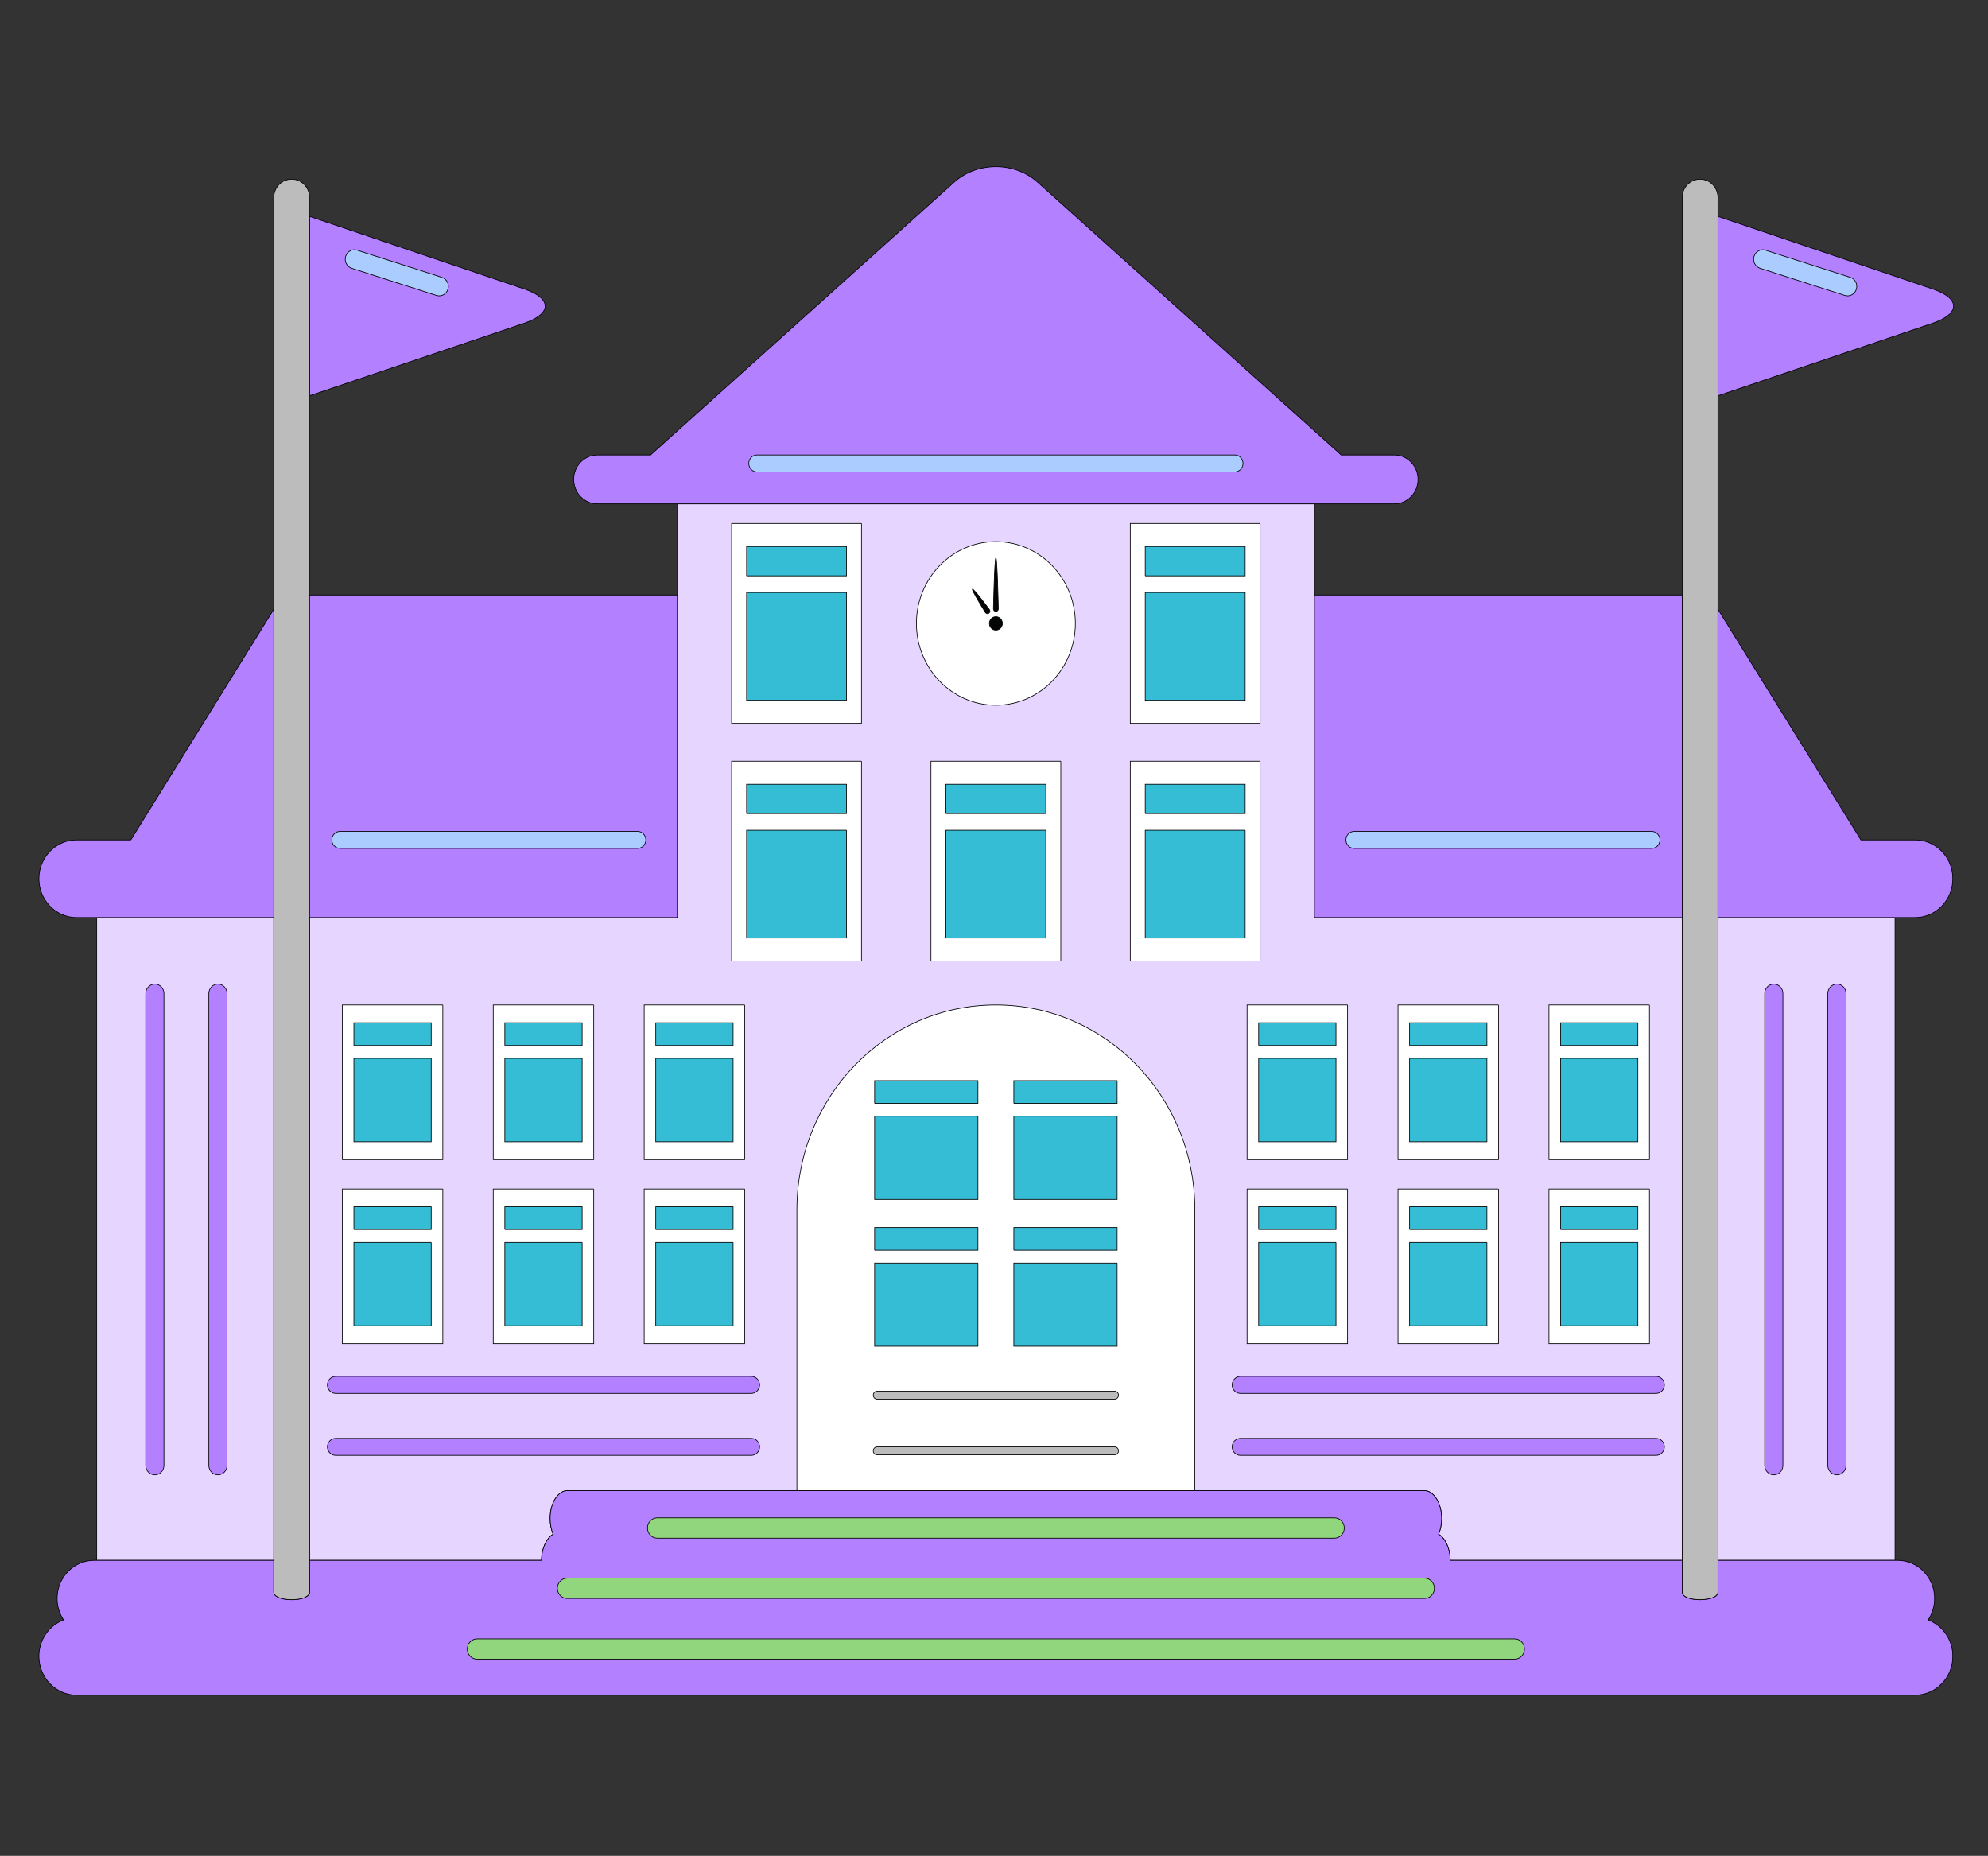 <?xml version="1.0" encoding="UTF-8" standalone="no"?>
<!-- Created with Inkscape (http://www.inkscape.org/) -->

<svg
   version="1.1"
   id="svg2"
   width="2928"
   height="2733.333"
   viewBox="0 0 2928 2733.333"
   sodipodi:docname="school-mix.svg"
   inkscape:version="1.2.2 (b0a8486, 2022-12-01)"
   inkscape:export-filename="school-mix.png"
   inkscape:export-xdpi="1.6393442"
   inkscape:export-ydpi="1.6393442"
   xmlns:inkscape="http://www.inkscape.org/namespaces/inkscape"
   xmlns:sodipodi="http://sodipodi.sourceforge.net/DTD/sodipodi-0.dtd"
   xmlns="http://www.w3.org/2000/svg"
   xmlns:svg="http://www.w3.org/2000/svg">
  <rect x="0" y="0" width="2928" height="2733.333" fill="#333333" stroke="none"/>
  <defs
     id="defs6" />
  <sodipodi:namedview
     id="namedview4"
     pagecolor="#ffffff"
     bordercolor="#000000"
     borderopacity="0.25"
     inkscape:showpageshadow="2"
     inkscape:pageopacity="0.0"
     inkscape:pagecheckerboard="0"
     inkscape:deskcolor="#d1d1d1"
     showgrid="false"
     inkscape:zoom="0.23286454"
     inkscape:cx="1369.8951"
     inkscape:cy="1279.7139"
     inkscape:window-width="1333"
     inkscape:window-height="946"
     inkscape:window-x="0"
     inkscape:window-y="25"
     inkscape:window-maximized="0"
     inkscape:current-layer="g10" />
  <g
     id="g8"
     inkscape:groupmode="layer"
     inkscape:label="ink_ext_XXXXXX"
     transform="matrix(1.333,0,0,-1.333,0,2733.333)">
    <g
       id="g10"
       transform="matrix(0.136,0,0,0.14,-392.375,-413.47)">
      <g
         id="g4688"
         style="stroke-width:5.434;stroke-dasharray:none">
        <path
           d="m 3670.82,5285.5 h 1438.71 v 5072.7 H 3670.82 V 5285.5"
           style="fill:#e5d5ff;fill-opacity:1;fill-rule:nonzero;stroke:#000000;stroke-width:5.434;stroke-dasharray:none;stroke-opacity:1"
           id="path12" />
        <path
           d="M 16842.2,10358.2 V 5285.5 h 1438.7 v 5072.7 h -1438.7"
           style="fill:#e5d5ff;fill-opacity:1;fill-rule:nonzero;stroke:#000000;stroke-width:5.434;stroke-dasharray:none;stroke-opacity:1"
           id="path14" />
        <path
           d="m 13563.5,12903.7 v 719.5 H 8388.28 v -3265 H 5399.96 V 5285.5 h 1884.49 c 1.21,94.7 40.24,175 94.81,206.2 -15.55,35.4 -24.73,78.1 -24.73,124.1 0,121.8 63.91,220.5 142.81,220.5 h 6957.16 c 78.9,0 142.8,-98.7 142.8,-220.5 0,-46 -9.2,-88.7 -24.8,-124.1 54.6,-31.2 93.6,-111.5 94.8,-206.2 h 1884.5 v 5072.7 h -2988.3 v 2545.5"
           style="fill:#e5d5ff;fill-opacity:1;fill-rule:nonzero;stroke:#000000;stroke-width:5.434;stroke-dasharray:none;stroke-opacity:1"
           id="path16" />
        <path
           d="m 18550.3,4815.5 c 32.9,48.2 52.2,106.5 52.2,169.2 0,166.1 -134.7,300.8 -300.7,300.8 h -20.9 -1438.7 v -250.3 c 0,-80.2 -290.4,-80.2 -290.4,0 v 250.3 h -1884.5 c -1.2,94.7 -40.2,175 -94.8,206.2 15.6,35.4 24.8,78.1 24.8,124.1 0,121.8 -63.9,220.5 -142.8,220.5 H 7497.34 c -78.9,0 -142.81,-98.7 -142.81,-220.5 0,-46 9.18,-88.7 24.73,-124.1 -54.57,-31.2 -93.6,-111.5 -94.81,-206.2 H 5399.96 v -250.3 c 0,-80.2 -290.43,-80.2 -290.43,0 v 250.3 h -1438.71 -20.78 c -166.13,0 -300.78,-134.7 -300.78,-300.8 0,-62.7 19.26,-121 52.15,-169.2 -116.76,-43.3 -200.16,-155.3 -200.16,-287.1 0,-169.3 137.3,-306.6 306.56,-306.6 H 18444 c 169.2,0 306.5,137.3 306.5,306.6 0,131.8 -83.4,243.8 -200.2,287.1"
           style="fill:#b380ff;fill-opacity:1;fill-rule:nonzero;stroke:#000000;stroke-width:5.434;stroke-dasharray:none;stroke-opacity:1"
           id="path18" />
        <path
           d="m 7145.08,15318.9 -1745.12,573 v -1415.5 l 1745.12,572.9 c 225.62,74.2 225.62,195.5 0,269.6"
           style="fill:#b380ff;fill-opacity:1;fill-rule:nonzero;stroke:#000000;stroke-width:5.434;stroke-dasharray:none;stroke-opacity:1"
           id="path20" />
        <path
           d="m 18587.4,15318.9 -1745.2,573 v -1415.5 l 1745.2,572.9 c 225.6,74.2 225.6,195.5 0,269.6"
           style="fill:#b380ff;fill-opacity:1;fill-rule:nonzero;stroke:#000000;stroke-width:5.434;stroke-dasharray:none;stroke-opacity:1"
           id="path22" />
        <path
           d="m 16697,16185.7 c -80.1,0 -145.2,-64.9 -145.2,-145.1 V 12903.7 10358.2 5285.5 5035.2 c 0,-80.2 290.4,-80.2 290.4,0 v 250.3 5072.7 2431.7 1686.5 1415.5 148.7 c 0,80.2 -65,145.1 -145.2,145.1"
           style="fill:#bdbcbc;fill-opacity:1;fill-rule:nonzero;stroke:#000000;stroke-width:5.434;stroke-dasharray:none;stroke-opacity:1"
           id="path24" />
        <path
           d="m 5254.77,16185.7 c -80.28,0 -145.24,-64.9 -145.24,-145.1 V 12789.9 10358.2 5285.5 5035.2 c 0,-80.2 290.43,-80.2 290.43,0 v 250.3 5072.7 2545.5 1572.7 1415.5 148.7 c 0,80.2 -65.04,145.1 -145.19,145.1"
           style="fill:#bdbcbc;fill-opacity:1;fill-rule:nonzero;stroke:#000000;stroke-width:5.434;stroke-dasharray:none;stroke-opacity:1"
           id="path26" />
        <path
           d="m 13563.5,10358.2 h 2988.3 v 2545.5 h -2988.3 v -2545.5"
           style="fill:#b380ff;fill-opacity:1;fill-rule:nonzero;stroke:#000000;stroke-width:5.434;stroke-dasharray:none;stroke-opacity:1"
           id="path28" />
        <path
           d="m 18444,10971.3 h -440.2 l -1155.2,1810.3 c -1.9,2.8 -4.3,5.5 -6.4,8.3 v -2431.7 h 1438.7 163.1 c 169.2,0 306.5,137.2 306.5,306.5 0,169.3 -137.3,306.6 -306.5,306.6"
           style="fill:#b380ff;fill-opacity:1;fill-rule:nonzero;stroke:#000000;stroke-width:5.434;stroke-dasharray:none;stroke-opacity:1"
           id="path30" />
        <path
           d="m 5399.96,10358.2 h 2988.32 v 2545.5 H 5399.96 v -2545.5"
           style="fill:#b380ff;fill-opacity:1;fill-rule:nonzero;stroke:#000000;stroke-width:5.434;stroke-dasharray:none;stroke-opacity:1"
           id="path32" />
        <path
           d="m 3947.97,10971.3 h -440.16 c -169.26,0 -306.56,-137.3 -306.56,-306.6 0,-169.3 137.3,-306.5 306.56,-306.5 h 163.01 1438.71 v 2431.7 c -1.99,-2.8 -4.45,-5.5 -6.29,-8.3 L 3947.97,10971.3"
           style="fill:#b380ff;fill-opacity:1;fill-rule:nonzero;stroke:#000000;stroke-width:5.434;stroke-dasharray:none;stroke-opacity:1"
           id="path34" />
        <path
           d="m 14212.8,13623.2 c 106.5,0 193,86.5 193,193 0,106.5 -86.5,193 -193,193 h -432.2 c -5.1,4.7 -9.7,9.4 -15.2,14.1 l -2451.1,2139.2 c -186.1,162.5 -490.7,162.5 -676.8,0 L 8186.41,14023.3 c -5.51,-4.7 -10.16,-9.4 -15.24,-14.1 h -432.15 c -106.6,0 -192.97,-86.5 -192.97,-193 0,-106.5 86.37,-193 192.97,-193 h 649.26 5175.22 649.3"
           style="fill:#b380ff;fill-opacity:1;fill-rule:nonzero;stroke:#000000;stroke-width:5.434;stroke-dasharray:none;stroke-opacity:1"
           id="path36" />
        <path
           d="m 15270.3,4585.5 c 0,-44.3 -35.8,-80.1 -80,-80.1 H 6761.56 c -44.22,0 -80.08,35.8 -80.08,80.1 0,44.2 35.86,80.1 80.08,80.1 h 8428.74 c 44.2,0 80,-35.9 80,-80.1"
           style="fill:#91d67c;fill-opacity:1;fill-rule:nonzero;stroke:#000000;stroke-width:5.434;stroke-dasharray:none;stroke-opacity:1"
           id="path38" />
        <path
           d="m 14538.4,5064.8 c 0,-44.1 -35.9,-80.1 -80.1,-80.1 H 7493.48 c -44.22,0 -80.08,36 -80.08,80.1 0,44.3 35.86,80.1 80.08,80.1 h 6964.82 c 44.2,0 80.1,-35.8 80.1,-80.1"
           style="fill:#91d67c;fill-opacity:1;fill-rule:nonzero;stroke:#000000;stroke-width:5.434;stroke-dasharray:none;stroke-opacity:1"
           id="path40" />
        <path
           d="m 13806.4,5540.7 c 0,-44.2 -35.8,-80.1 -80,-80.1 H 8225.43 c -44.22,0 -80.08,35.9 -80.08,80.1 0,44.2 35.86,80.1 80.08,80.1 h 5500.97 c 44.2,0 80,-35.9 80,-80.1"
           style="fill:#91d67c;fill-opacity:1;fill-rule:nonzero;stroke:#000000;stroke-width:5.434;stroke-dasharray:none;stroke-opacity:1"
           id="path42" />
        <path
           d="m 11503.3,11592.2 h -1054.8 v -1577.1 h 1054.8 v 1577.1"
           style="fill:#ffffff;fill-opacity:1;fill-rule:nonzero;stroke:#000000;stroke-width:5.434;stroke-dasharray:none;stroke-opacity:1"
           id="path44" />
        <path
           d="m 11381.7,11047.3 v -850.5 H 10570 v 850.5 h 811.7"
           style="fill:#36bdd6;fill-opacity:1;fill-rule:nonzero;stroke:#000000;stroke-width:5.434;stroke-dasharray:none;stroke-opacity:1"
           id="path46" />
        <path
           d="m 10570,11178.9 v 231.6 h 811.7 v -231.6 H 10570"
           style="fill:#36bdd6;fill-opacity:1;fill-rule:nonzero;stroke:#000000;stroke-width:5.434;stroke-dasharray:none;stroke-opacity:1"
           id="path48" />
        <path
           d="m 13122.5,11592.2 h -1054.7 v -1577.1 h 1054.7 v 1577.1"
           style="fill:#ffffff;fill-opacity:1;fill-rule:nonzero;stroke:#000000;stroke-width:5.434;stroke-dasharray:none;stroke-opacity:1"
           id="path50" />
        <path
           d="m 13001,11047.3 v -850.5 h -811.7 v 850.5 h 811.7"
           style="fill:#36bdd6;fill-opacity:1;fill-rule:nonzero;stroke:#000000;stroke-width:5.434;stroke-dasharray:none;stroke-opacity:1"
           id="path52" />
        <path
           d="m 12189.3,11178.9 v 231.6 h 811.7 v -231.6 h -811.7"
           style="fill:#36bdd6;fill-opacity:1;fill-rule:nonzero;stroke:#000000;stroke-width:5.434;stroke-dasharray:none;stroke-opacity:1"
           id="path54" />
        <path
           d="m 13122.5,13468.3 h -1054.7 v -1577.2 h 1054.7 v 1577.2"
           style="fill:#ffffff;fill-opacity:1;fill-rule:nonzero;stroke:#000000;stroke-width:5.434;stroke-dasharray:none;stroke-opacity:1"
           id="path56" />
        <path
           d="m 13001,12923.4 v -850.5 h -811.7 v 850.5 h 811.7"
           style="fill:#36bdd6;fill-opacity:1;fill-rule:nonzero;stroke:#000000;stroke-width:5.434;stroke-dasharray:none;stroke-opacity:1"
           id="path58" />
        <path
           d="m 12189.3,13055.1 v 231.5 h 811.7 v -231.5 h -811.7"
           style="fill:#36bdd6;fill-opacity:1;fill-rule:nonzero;stroke:#000000;stroke-width:5.434;stroke-dasharray:none;stroke-opacity:1"
           id="path60" />
        <path
           d="M 9883.98,11592.2 H 8829.22 v -1577.1 h 1054.76 v 1577.1"
           style="fill:#ffffff;fill-opacity:1;fill-rule:nonzero;stroke:#000000;stroke-width:5.434;stroke-dasharray:none;stroke-opacity:1"
           id="path62" />
        <path
           d="m 9762.46,11047.3 v -850.5 h -811.68 v 850.5 h 811.68"
           style="fill:#36bdd6;fill-opacity:1;fill-rule:nonzero;stroke:#000000;stroke-width:5.434;stroke-dasharray:none;stroke-opacity:1"
           id="path64" />
        <path
           d="m 8950.78,11178.9 v 231.6 h 811.68 v -231.6 h -811.68"
           style="fill:#36bdd6;fill-opacity:1;fill-rule:nonzero;stroke:#000000;stroke-width:5.434;stroke-dasharray:none;stroke-opacity:1"
           id="path66" />
        <path
           d="M 9883.98,13468.3 H 8829.22 v -1577.2 h 1054.76 v 1577.2"
           style="fill:#ffffff;fill-opacity:1;fill-rule:nonzero;stroke:#000000;stroke-width:5.434;stroke-dasharray:none;stroke-opacity:1"
           id="path68" />
        <path
           d="m 9762.46,12923.4 v -850.5 h -811.68 v 850.5 h 811.68"
           style="fill:#36bdd6;fill-opacity:1;fill-rule:nonzero;stroke:#000000;stroke-width:5.434;stroke-dasharray:none;stroke-opacity:1"
           id="path70" />
        <path
           d="m 8950.78,13055.1 v 231.5 h 811.68 v -231.5 h -811.68"
           style="fill:#36bdd6;fill-opacity:1;fill-rule:nonzero;stroke:#000000;stroke-width:5.434;stroke-dasharray:none;stroke-opacity:1"
           id="path72" />
        <path
           d="m 16285.6,8216.4 h -816.3 V 6995.9 h 816.3 v 1220.5"
           style="fill:#ffffff;fill-opacity:1;fill-rule:nonzero;stroke:#000000;stroke-width:5.434;stroke-dasharray:none;stroke-opacity:1"
           id="path74" />
        <path
           d="m 16191.5,7794.8 v -658.3 h -628.2 v 658.3 h 628.2"
           style="fill:#36bdd6;fill-opacity:1;fill-rule:nonzero;stroke:#000000;stroke-width:5.434;stroke-dasharray:none;stroke-opacity:1"
           id="path76" />
        <path
           d="m 15563.3,7896.7 v 179.2 h 628.2 v -179.2 h -628.2"
           style="fill:#36bdd6;fill-opacity:1;fill-rule:nonzero;stroke:#000000;stroke-width:5.434;stroke-dasharray:none;stroke-opacity:1"
           id="path78" />
        <path
           d="m 16285.6,9668.5 h -816.3 V 8447.8 h 816.3 v 1220.7"
           style="fill:#ffffff;fill-opacity:1;fill-rule:nonzero;stroke:#000000;stroke-width:5.434;stroke-dasharray:none;stroke-opacity:1"
           id="path80" />
        <path
           d="m 16191.5,9246.8 v -658.3 h -628.2 v 658.3 h 628.2"
           style="fill:#36bdd6;fill-opacity:1;fill-rule:nonzero;stroke:#000000;stroke-width:5.434;stroke-dasharray:none;stroke-opacity:1"
           id="path82" />
        <path
           d="m 15563.3,9348.7 v 179.2 h 628.2 v -179.2 h -628.2"
           style="fill:#36bdd6;fill-opacity:1;fill-rule:nonzero;stroke:#000000;stroke-width:5.434;stroke-dasharray:none;stroke-opacity:1"
           id="path84" />
        <path
           d="M 15059.3,8216.4 H 14243 V 6995.9 h 816.3 v 1220.5"
           style="fill:#ffffff;fill-opacity:1;fill-rule:nonzero;stroke:#000000;stroke-width:5.434;stroke-dasharray:none;stroke-opacity:1"
           id="path86" />
        <path
           d="M 14965.2,7794.8 V 7136.5 H 14337 v 658.3 h 628.2"
           style="fill:#36bdd6;fill-opacity:1;fill-rule:nonzero;stroke:#000000;stroke-width:5.434;stroke-dasharray:none;stroke-opacity:1"
           id="path88" />
        <path
           d="m 14337,7896.7 v 179.2 h 628.2 V 7896.7 H 14337"
           style="fill:#36bdd6;fill-opacity:1;fill-rule:nonzero;stroke:#000000;stroke-width:5.434;stroke-dasharray:none;stroke-opacity:1"
           id="path90" />
        <path
           d="M 15059.3,9668.5 H 14243 V 8447.8 h 816.3 v 1220.7"
           style="fill:#ffffff;fill-opacity:1;fill-rule:nonzero;stroke:#000000;stroke-width:5.434;stroke-dasharray:none;stroke-opacity:1"
           id="path92" />
        <path
           d="M 14965.2,9246.8 V 8588.5 H 14337 v 658.3 h 628.2"
           style="fill:#36bdd6;fill-opacity:1;fill-rule:nonzero;stroke:#000000;stroke-width:5.434;stroke-dasharray:none;stroke-opacity:1"
           id="path94" />
        <path
           d="m 14337,9348.7 v 179.2 h 628.2 V 9348.7 H 14337"
           style="fill:#36bdd6;fill-opacity:1;fill-rule:nonzero;stroke:#000000;stroke-width:5.434;stroke-dasharray:none;stroke-opacity:1"
           id="path96" />
        <path
           d="m 13833,8216.4 h -816.3 V 6995.9 h 816.3 v 1220.5"
           style="fill:#ffffff;fill-opacity:1;fill-rule:nonzero;stroke:#000000;stroke-width:5.434;stroke-dasharray:none;stroke-opacity:1"
           id="path98" />
        <path
           d="m 13739,7794.8 v -658.3 h -628.3 v 658.3 h 628.3"
           style="fill:#36bdd6;fill-opacity:1;fill-rule:nonzero;stroke:#000000;stroke-width:5.434;stroke-dasharray:none;stroke-opacity:1"
           id="path100" />
        <path
           d="m 13110.7,7896.7 v 179.2 h 628.3 v -179.2 h -628.3"
           style="fill:#36bdd6;fill-opacity:1;fill-rule:nonzero;stroke:#000000;stroke-width:5.434;stroke-dasharray:none;stroke-opacity:1"
           id="path102" />
        <path
           d="m 13833,9668.5 h -816.3 V 8447.8 h 816.3 v 1220.7"
           style="fill:#ffffff;fill-opacity:1;fill-rule:nonzero;stroke:#000000;stroke-width:5.434;stroke-dasharray:none;stroke-opacity:1"
           id="path104" />
        <path
           d="m 13739,9246.8 v -658.3 h -628.3 v 658.3 h 628.3"
           style="fill:#36bdd6;fill-opacity:1;fill-rule:nonzero;stroke:#000000;stroke-width:5.434;stroke-dasharray:none;stroke-opacity:1"
           id="path106" />
        <path
           d="m 13110.7,9348.7 v 179.2 h 628.3 v -179.2 h -628.3"
           style="fill:#36bdd6;fill-opacity:1;fill-rule:nonzero;stroke:#000000;stroke-width:5.434;stroke-dasharray:none;stroke-opacity:1"
           id="path108" />
        <path
           d="M 8935.08,8216.4 H 8118.75 V 6995.9 h 816.33 v 1220.5"
           style="fill:#ffffff;fill-opacity:1;fill-rule:nonzero;stroke:#000000;stroke-width:5.434;stroke-dasharray:none;stroke-opacity:1"
           id="path110" />
        <path
           d="m 8841.02,7794.8 v -658.3 h -628.21 v 658.3 h 628.21"
           style="fill:#36bdd6;fill-opacity:1;fill-rule:nonzero;stroke:#000000;stroke-width:5.434;stroke-dasharray:none;stroke-opacity:1"
           id="path112" />
        <path
           d="m 8212.81,7896.7 v 179.2 h 628.21 v -179.2 h -628.21"
           style="fill:#36bdd6;fill-opacity:1;fill-rule:nonzero;stroke:#000000;stroke-width:5.434;stroke-dasharray:none;stroke-opacity:1"
           id="path114" />
        <path
           d="M 8935.08,9668.5 H 8118.75 V 8447.8 h 816.33 v 1220.7"
           style="fill:#ffffff;fill-opacity:1;fill-rule:nonzero;stroke:#000000;stroke-width:5.434;stroke-dasharray:none;stroke-opacity:1"
           id="path116" />
        <path
           d="m 8841.02,9246.8 v -658.3 h -628.21 v 658.3 h 628.21"
           style="fill:#36bdd6;fill-opacity:1;fill-rule:nonzero;stroke:#000000;stroke-width:5.434;stroke-dasharray:none;stroke-opacity:1"
           id="path118" />
        <path
           d="m 8212.81,9348.7 v 179.2 h 628.21 v -179.2 h -628.21"
           style="fill:#36bdd6;fill-opacity:1;fill-rule:nonzero;stroke:#000000;stroke-width:5.434;stroke-dasharray:none;stroke-opacity:1"
           id="path120" />
        <path
           d="M 7708.79,8216.4 H 6892.5 V 6995.9 h 816.29 v 1220.5"
           style="fill:#ffffff;fill-opacity:1;fill-rule:nonzero;stroke:#000000;stroke-width:5.434;stroke-dasharray:none;stroke-opacity:1"
           id="path122" />
        <path
           d="m 7614.77,7794.8 v -658.3 h -628.25 v 658.3 h 628.25"
           style="fill:#36bdd6;fill-opacity:1;fill-rule:nonzero;stroke:#000000;stroke-width:5.434;stroke-dasharray:none;stroke-opacity:1"
           id="path124" />
        <path
           d="m 6986.52,7896.7 v 179.2 h 628.25 v -179.2 h -628.25"
           style="fill:#36bdd6;fill-opacity:1;fill-rule:nonzero;stroke:#000000;stroke-width:5.434;stroke-dasharray:none;stroke-opacity:1"
           id="path126" />
        <path
           d="M 7708.79,9668.5 H 6892.5 V 8447.8 h 816.29 v 1220.7"
           style="fill:#ffffff;fill-opacity:1;fill-rule:nonzero;stroke:#000000;stroke-width:5.434;stroke-dasharray:none;stroke-opacity:1"
           id="path128" />
        <path
           d="m 7614.77,9246.8 v -658.3 h -628.25 v 658.3 h 628.25"
           style="fill:#36bdd6;fill-opacity:1;fill-rule:nonzero;stroke:#000000;stroke-width:5.434;stroke-dasharray:none;stroke-opacity:1"
           id="path130" />
        <path
           d="m 6986.52,9348.7 v 179.2 h 628.25 v -179.2 h -628.25"
           style="fill:#36bdd6;fill-opacity:1;fill-rule:nonzero;stroke:#000000;stroke-width:5.434;stroke-dasharray:none;stroke-opacity:1"
           id="path132" />
        <path
           d="M 6482.54,8216.4 H 5666.21 V 6995.9 h 816.33 v 1220.5"
           style="fill:#ffffff;fill-opacity:1;fill-rule:nonzero;stroke:#000000;stroke-width:5.434;stroke-dasharray:none;stroke-opacity:1"
           id="path134" />
        <path
           d="m 6388.48,7794.8 v -658.3 h -628.21 v 658.3 h 628.21"
           style="fill:#36bdd6;fill-opacity:1;fill-rule:nonzero;stroke:#000000;stroke-width:5.434;stroke-dasharray:none;stroke-opacity:1"
           id="path136" />
        <path
           d="m 5760.27,7896.7 v 179.2 h 628.21 v -179.2 h -628.21"
           style="fill:#36bdd6;fill-opacity:1;fill-rule:nonzero;stroke:#000000;stroke-width:5.434;stroke-dasharray:none;stroke-opacity:1"
           id="path138" />
        <path
           d="M 6482.54,9668.5 H 5666.21 V 8447.8 h 816.33 v 1220.7"
           style="fill:#ffffff;fill-opacity:1;fill-rule:nonzero;stroke:#000000;stroke-width:5.434;stroke-dasharray:none;stroke-opacity:1"
           id="path140" />
        <path
           d="m 6388.48,9246.8 v -658.3 h -628.21 v 658.3 h 628.21"
           style="fill:#36bdd6;fill-opacity:1;fill-rule:nonzero;stroke:#000000;stroke-width:5.434;stroke-dasharray:none;stroke-opacity:1"
           id="path142" />
        <path
           d="m 5760.27,9348.7 v 179.2 h 628.21 v -179.2 h -628.21"
           style="fill:#36bdd6;fill-opacity:1;fill-rule:nonzero;stroke:#000000;stroke-width:5.434;stroke-dasharray:none;stroke-opacity:1"
           id="path144" />
        <path
           d="m 6524.49,15317.3 c -12.3,-39.4 -54.1,-61.4 -93.59,-49.1 l -688.6,214.3 c -39.37,12.3 -61.36,54.1 -49.06,93.5 12.19,39.3 53.91,61.3 93.36,49.1 l 688.67,-214.3 c 39.42,-12.3 61.41,-54.2 49.22,-93.5"
           style="fill:#aaccff;fill-opacity:1;fill-rule:nonzero;stroke:#000000;stroke-width:5.434;stroke-dasharray:none;stroke-opacity:1"
           id="path146" />
        <path
           d="m 17966.8,15317.3 c -12.3,-39.4 -54.1,-61.4 -93.6,-49.1 l -688.6,214.3 c -39.4,12.3 -61.4,54.1 -49.1,93.5 12.2,39.3 54,61.3 93.4,49.1 l 688.7,-214.3 c 39.4,-12.3 61.4,-54.2 49.2,-93.5"
           style="fill:#aaccff;fill-opacity:1;fill-rule:nonzero;stroke:#000000;stroke-width:5.434;stroke-dasharray:none;stroke-opacity:1"
           id="path148" />
        <path
           d="M 12592.4,5836.3 V 8052 c 0,892.8 -723.8,1616.5 -1616.5,1616.5 -892.8,0 -1616.49,-723.7 -1616.49,-1616.5 V 5836.3 h 3232.99"
           style="fill:#ffffff;fill-opacity:1;fill-rule:nonzero;stroke:#000000;stroke-width:5.434;stroke-dasharray:none;stroke-opacity:1"
           id="path150" />
        <path
           d="m 11961,7631.9 v -656.8 h -839.3 v 656.8 h 839.3"
           style="fill:#36bdd6;fill-opacity:1;fill-rule:nonzero;stroke:#000000;stroke-width:5.434;stroke-dasharray:none;stroke-opacity:1"
           id="path152" />
        <path
           d="m 11121.7,7733.5 v 178.8 h 839.3 v -178.8 h -839.3"
           style="fill:#36bdd6;fill-opacity:1;fill-rule:nonzero;stroke:#000000;stroke-width:5.434;stroke-dasharray:none;stroke-opacity:1"
           id="path154" />
        <path
           d="m 11961,8790.7 v -656.8 h -839.3 v 656.8 h 839.3"
           style="fill:#36bdd6;fill-opacity:1;fill-rule:nonzero;stroke:#000000;stroke-width:5.434;stroke-dasharray:none;stroke-opacity:1"
           id="path156" />
        <path
           d="M 11121.7,8892.2 V 9071 h 839.3 v -178.8 h -839.3"
           style="fill:#36bdd6;fill-opacity:1;fill-rule:nonzero;stroke:#000000;stroke-width:5.434;stroke-dasharray:none;stroke-opacity:1"
           id="path158" />
        <path
           d="m 10830.1,7631.9 v -656.8 h -839.36 v 656.8 h 839.36"
           style="fill:#36bdd6;fill-opacity:1;fill-rule:nonzero;stroke:#000000;stroke-width:5.434;stroke-dasharray:none;stroke-opacity:1"
           id="path160" />
        <path
           d="m 9990.74,7733.5 v 178.8 h 839.36 v -178.8 h -839.36"
           style="fill:#36bdd6;fill-opacity:1;fill-rule:nonzero;stroke:#000000;stroke-width:5.434;stroke-dasharray:none;stroke-opacity:1"
           id="path162" />
        <path
           d="m 10830.1,8790.7 v -656.8 h -839.36 v 656.8 h 839.36"
           style="fill:#36bdd6;fill-opacity:1;fill-rule:nonzero;stroke:#000000;stroke-width:5.434;stroke-dasharray:none;stroke-opacity:1"
           id="path164" />
        <path
           d="M 9990.74,8892.2 V 9071 h 839.36 v -178.8 h -839.36"
           style="fill:#36bdd6;fill-opacity:1;fill-rule:nonzero;stroke:#000000;stroke-width:5.434;stroke-dasharray:none;stroke-opacity:1"
           id="path166" />
        <path
           d="m 11972.2,6149.5 c 0,-17.5 -14.2,-31.6 -31.5,-31.6 h -1929.6 c -17.39,0 -31.45,14.1 -31.45,31.6 0,17.3 14.06,31.5 31.45,31.5 h 1929.6 c 17.3,0 31.5,-14.2 31.5,-31.5"
           style="fill:#bdbcbc;fill-opacity:1;fill-rule:nonzero;stroke:#000000;stroke-width:5.434;stroke-dasharray:none;stroke-opacity:1"
           id="path168" />
        <path
           d="m 11972.2,6588.9 c 0,-17.4 -14.2,-31.5 -31.5,-31.5 h -1929.6 c -17.39,0 -31.45,14.1 -31.45,31.5 0,17.4 14.06,31.5 31.45,31.5 h 1929.6 c 17.3,0 31.5,-14.1 31.5,-31.5"
           style="fill:#bdbcbc;fill-opacity:1;fill-rule:nonzero;stroke:#000000;stroke-width:5.434;stroke-dasharray:none;stroke-opacity:1"
           id="path170" />
        <path
           d="m 11621.4,12679.7 c 0,-356.5 -289,-645.6 -645.5,-645.6 -356.5,0 -645.5,289.1 -645.5,645.6 0,356.5 289,645.5 645.5,645.5 356.5,0 645.5,-289 645.5,-645.5"
           style="fill:#ffffff;fill-opacity:1;fill-rule:nonzero;stroke:#000000;stroke-width:5.434;stroke-dasharray:none;stroke-opacity:1"
           id="path172" />
        <path
           d="m 11028.8,12679.7 c 0,-29.2 -23.7,-52.9 -52.9,-52.9 -29.2,0 -52.9,23.7 -52.9,52.9 0,29.2 23.7,52.8 52.9,52.8 29.2,0 52.9,-23.6 52.9,-52.8"
           style="fill:#040606;fill-opacity:1;fill-rule:nonzero;stroke:#000000;stroke-width:5.434;stroke-dasharray:none;stroke-opacity:1"
           id="path174" />
        <path
           d="m 10995.9,12794.3 c 0,-11 -8.9,-20 -20,-20 -11,0 -20,9 -20,20 0,0 9,403.2 20,403.2 11.1,0 20,-403.2 20,-403.2"
           style="fill:#040606;fill-opacity:1;fill-rule:nonzero;stroke:#000000;stroke-width:5.434;stroke-dasharray:none;stroke-opacity:1"
           id="path176" />
        <path
           d="m 10923.9,12788 c 6.3,-9 4.1,-21.5 -4.9,-27.8 -9,-6.4 -21.5,-4.2 -27.9,4.8 0,0 -114.8,179.2 -105.7,185.6 9.1,6.2 138.5,-162.6 138.5,-162.6"
           style="fill:#040606;fill-opacity:1;fill-rule:nonzero;stroke:#000000;stroke-width:5.434;stroke-dasharray:none;stroke-opacity:1"
           id="path178" />
        <path
           d="m 16406.9,6181 c 0,-37.1 -30,-67.1 -67,-67.1 h -3377.5 c -37,0 -67,30 -67,67.1 0,36.9 30,66.9 67,66.9 h 3377.5 c 37,0 67,-30 67,-66.9"
           style="fill:#b380ff;fill-opacity:1;fill-rule:nonzero;stroke:#000000;stroke-width:5.434;stroke-dasharray:none;stroke-opacity:1"
           id="path180" />
        <path
           d="m 16406.9,6669.8 c 0,-37 -30,-67 -67,-67 h -3377.5 c -37,0 -67,30 -67,67 0,37 30,67 67,67 h 3377.5 c 37,0 67,-30 67,-67"
           style="fill:#b380ff;fill-opacity:1;fill-rule:nonzero;stroke:#000000;stroke-width:5.434;stroke-dasharray:none;stroke-opacity:1"
           id="path182" />
        <path
           d="m 9056.37,6181 c 0,-37.1 -29.96,-67.1 -66.96,-67.1 h -3377.5 c -36.99,0 -66.99,30 -66.99,67.1 0,36.9 30,66.9 66.99,66.9 h 3377.5 c 37,0 66.96,-30 66.96,-66.9"
           style="fill:#b380ff;fill-opacity:1;fill-rule:nonzero;stroke:#000000;stroke-width:5.434;stroke-dasharray:none;stroke-opacity:1"
           id="path184" />
        <path
           d="m 9056.37,6669.8 c 0,-37 -29.96,-67 -66.96,-67 h -3377.5 c -36.99,0 -66.99,30 -66.99,67 0,37 30,67 66.99,67 h 3377.5 c 37,0 66.96,-30 66.96,-67"
           style="fill:#b380ff;fill-opacity:1;fill-rule:nonzero;stroke:#000000;stroke-width:5.434;stroke-dasharray:none;stroke-opacity:1"
           id="path186" />
        <path
           d="m 4143.09,9833.2 c 40.86,0 73.94,-33.1 73.94,-73.9 V 6034.1 c 0,-40.8 -33.08,-73.9 -73.94,-73.9 -40.75,0 -73.87,33.1 -73.87,73.9 v 3725.2 c 0,40.8 33.12,73.9 73.87,73.9"
           style="fill:#b380ff;fill-opacity:1;fill-rule:nonzero;stroke:#000000;stroke-width:5.434;stroke-dasharray:none;stroke-opacity:1"
           id="path188" />
        <path
           d="m 4655.74,9833.2 c 40.78,0 73.91,-33.1 73.91,-73.9 V 6034.1 c 0,-40.8 -33.13,-73.9 -73.91,-73.9 -40.82,0 -73.94,33.1 -73.94,73.9 v 3725.2 c 0,40.8 33.12,73.9 73.94,73.9"
           style="fill:#b380ff;fill-opacity:1;fill-rule:nonzero;stroke:#000000;stroke-width:5.434;stroke-dasharray:none;stroke-opacity:1"
           id="path190" />
        <path
           d="m 17296,9833.2 c 40.9,0 73.9,-33.1 73.9,-73.9 V 6034.1 c 0,-40.8 -33,-73.9 -73.9,-73.9 -40.7,0 -73.9,33.1 -73.9,73.9 v 3725.2 c 0,40.8 33.2,73.9 73.9,73.9"
           style="fill:#b380ff;fill-opacity:1;fill-rule:nonzero;stroke:#000000;stroke-width:5.434;stroke-dasharray:none;stroke-opacity:1"
           id="path192" />
        <path
           d="m 17808.6,9833.2 c 40.9,0 74,-33.1 74,-73.9 V 6034.1 c 0,-40.8 -33.1,-73.9 -74,-73.9 -40.7,0 -73.8,33.1 -73.8,73.9 v 3725.2 c 0,40.8 33.1,73.9 73.8,73.9"
           style="fill:#b380ff;fill-opacity:1;fill-rule:nonzero;stroke:#000000;stroke-width:5.434;stroke-dasharray:none;stroke-opacity:1"
           id="path194" />
        <path
           d="m 16370.9,10971.3 c 0,-37 -30,-67 -67,-67 h -2417.2 c -37,0 -67,30 -67,67 0,37 30,67 67,67 h 2417.2 c 37,0 67,-30 67,-67"
           style="fill:#aaccff;fill-opacity:1;fill-rule:nonzero;stroke:#000000;stroke-width:5.434;stroke-dasharray:none;stroke-opacity:1"
           id="path196" />
        <path
           d="m 8132.07,10971.3 c 0,-37 -30,-67 -66.95,-67 H 5647.89 c -36.95,0 -66.95,30 -66.95,67 0,37 30,67 66.95,67 h 2417.23 c 36.95,0 66.95,-30 66.95,-67"
           style="fill:#aaccff;fill-opacity:1;fill-rule:nonzero;stroke:#000000;stroke-width:5.434;stroke-dasharray:none;stroke-opacity:1"
           id="path198" />
        <path
           d="m 12983.4,13942.2 c 0,-37 -30,-67 -67,-67 H 9035.39 c -36.99,0 -66.99,30 -66.99,67 0,36.9 30,67 66.99,67 h 3881.01 c 37,0 67,-30.1 67,-67"
           style="fill:#aaccff;fill-opacity:1;fill-rule:nonzero;stroke:#000000;stroke-width:5.434;stroke-dasharray:none;stroke-opacity:1"
           id="path200" />
      </g>
    </g>
  </g>
</svg>
